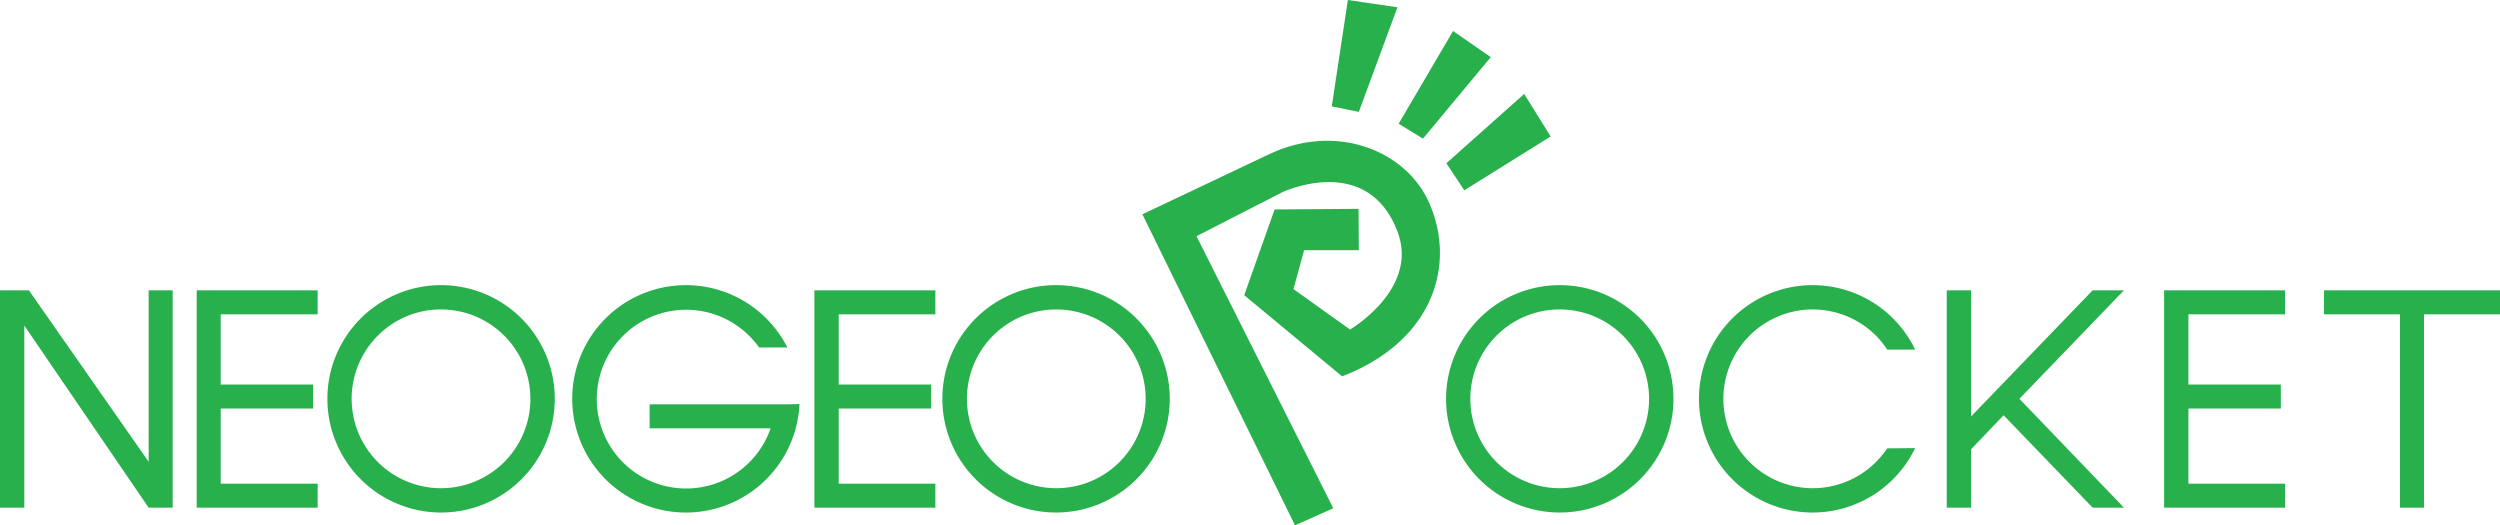<svg xmlns="http://www.w3.org/2000/svg" viewBox="0 0 822.4 172.8"><defs><style>.cls-1{fill:#27b04c}</style></defs><g id="Layer_2" data-name="Layer 2"><g id="Layer_2-2" data-name="Layer 2"><path d="M48.9 95.5v56.4L9.5 95.5H0V167h8v-59.9L48.9 167h7.9V95.5h-7.9zM104.5 103.4v-7.9H64.7V167h39.8v-7.9H72.6v-24.7H103v-7.9H72.6v-23.1h31.9zM307.7 103.4v-7.9h-39.8V167h39.8v-7.9h-31.8v-24.7h30.4v-7.9h-30.4v-23.1h31.8zM145.1 101.8a29.4 29.4 0 1 1-20.8 8.6 29.2 29.2 0 0 1 20.8-8.6m0-8a37.4 37.4 0 1 0 37.4 37.4 37.4 37.4 0 0 0-37.4-37.4zM347.5 101.8a29.4 29.4 0 1 1-20.8 8.6 29.2 29.2 0 0 1 20.8-8.6m0-8a37.4 37.4 0 1 0 37.3 37.4 37.4 37.4 0 0 0-37.3-37.4zM751.7 103.4v-7.9h-39.8V167h39.8v-7.9h-31.8v-24.7h30.4v-7.9h-30.4v-23.1h31.8zM513.1 101.8a29.4 29.4 0 1 1-20.8 8.6 29.2 29.2 0 0 1 20.8-8.6m0-8a37.4 37.4 0 1 0 37.4 37.4A37.4 37.4 0 0 0 513 93.8zM259.5 133h-45.8v7.9h39.8a29.4 29.4 0 1 1-3.8-26.6h9.3a37.4 37.4 0 1 0 4 18.6zM822.4 95.5h-57.9v7.9h25V167h7.9v-63.6h25v-7.9zM698.7 95.5h-10.3l-40 41.5V95.5h-8V167h8v-19.2l10.7-11.2 29.3 30.4h10.3l-34.4-35.8 34.4-35.7zM620.8 147.5a29.5 29.5 0 0 1-3.7 4.5 29.4 29.4 0 1 1 0-41.6 29.5 29.5 0 0 1 3.7 4.6h9.2a37.4 37.4 0 1 0 0 32.4zM416.5 51.2l-40.7 19.3L426 172.8l12.6-5.6-45-89.5 28.3-14.5s28.3-13.3 38 13.5c6.6 18.6-15.8 31.7-15.8 31.7l-18.6-13.3 3.5-12.8h18l-.1-13.6-27.6.2-10 28.2 32.2 26.7c30.4-11.7 37.8-37.4 28.3-57.8-8.2-17.3-31.6-25.7-53.2-14.8zM438.1 35l8.9 1.8 12.7-34.4L443.4 0l-5.3 35zM460.1 40.7L478 10.2l12.4 8.6-22.3 26.8-8-4.9zM475.8 53.7l25.6-22.8 8.7 14-28.4 17.7-5.9-8.9z" class="cls-1"/></g></g></svg>